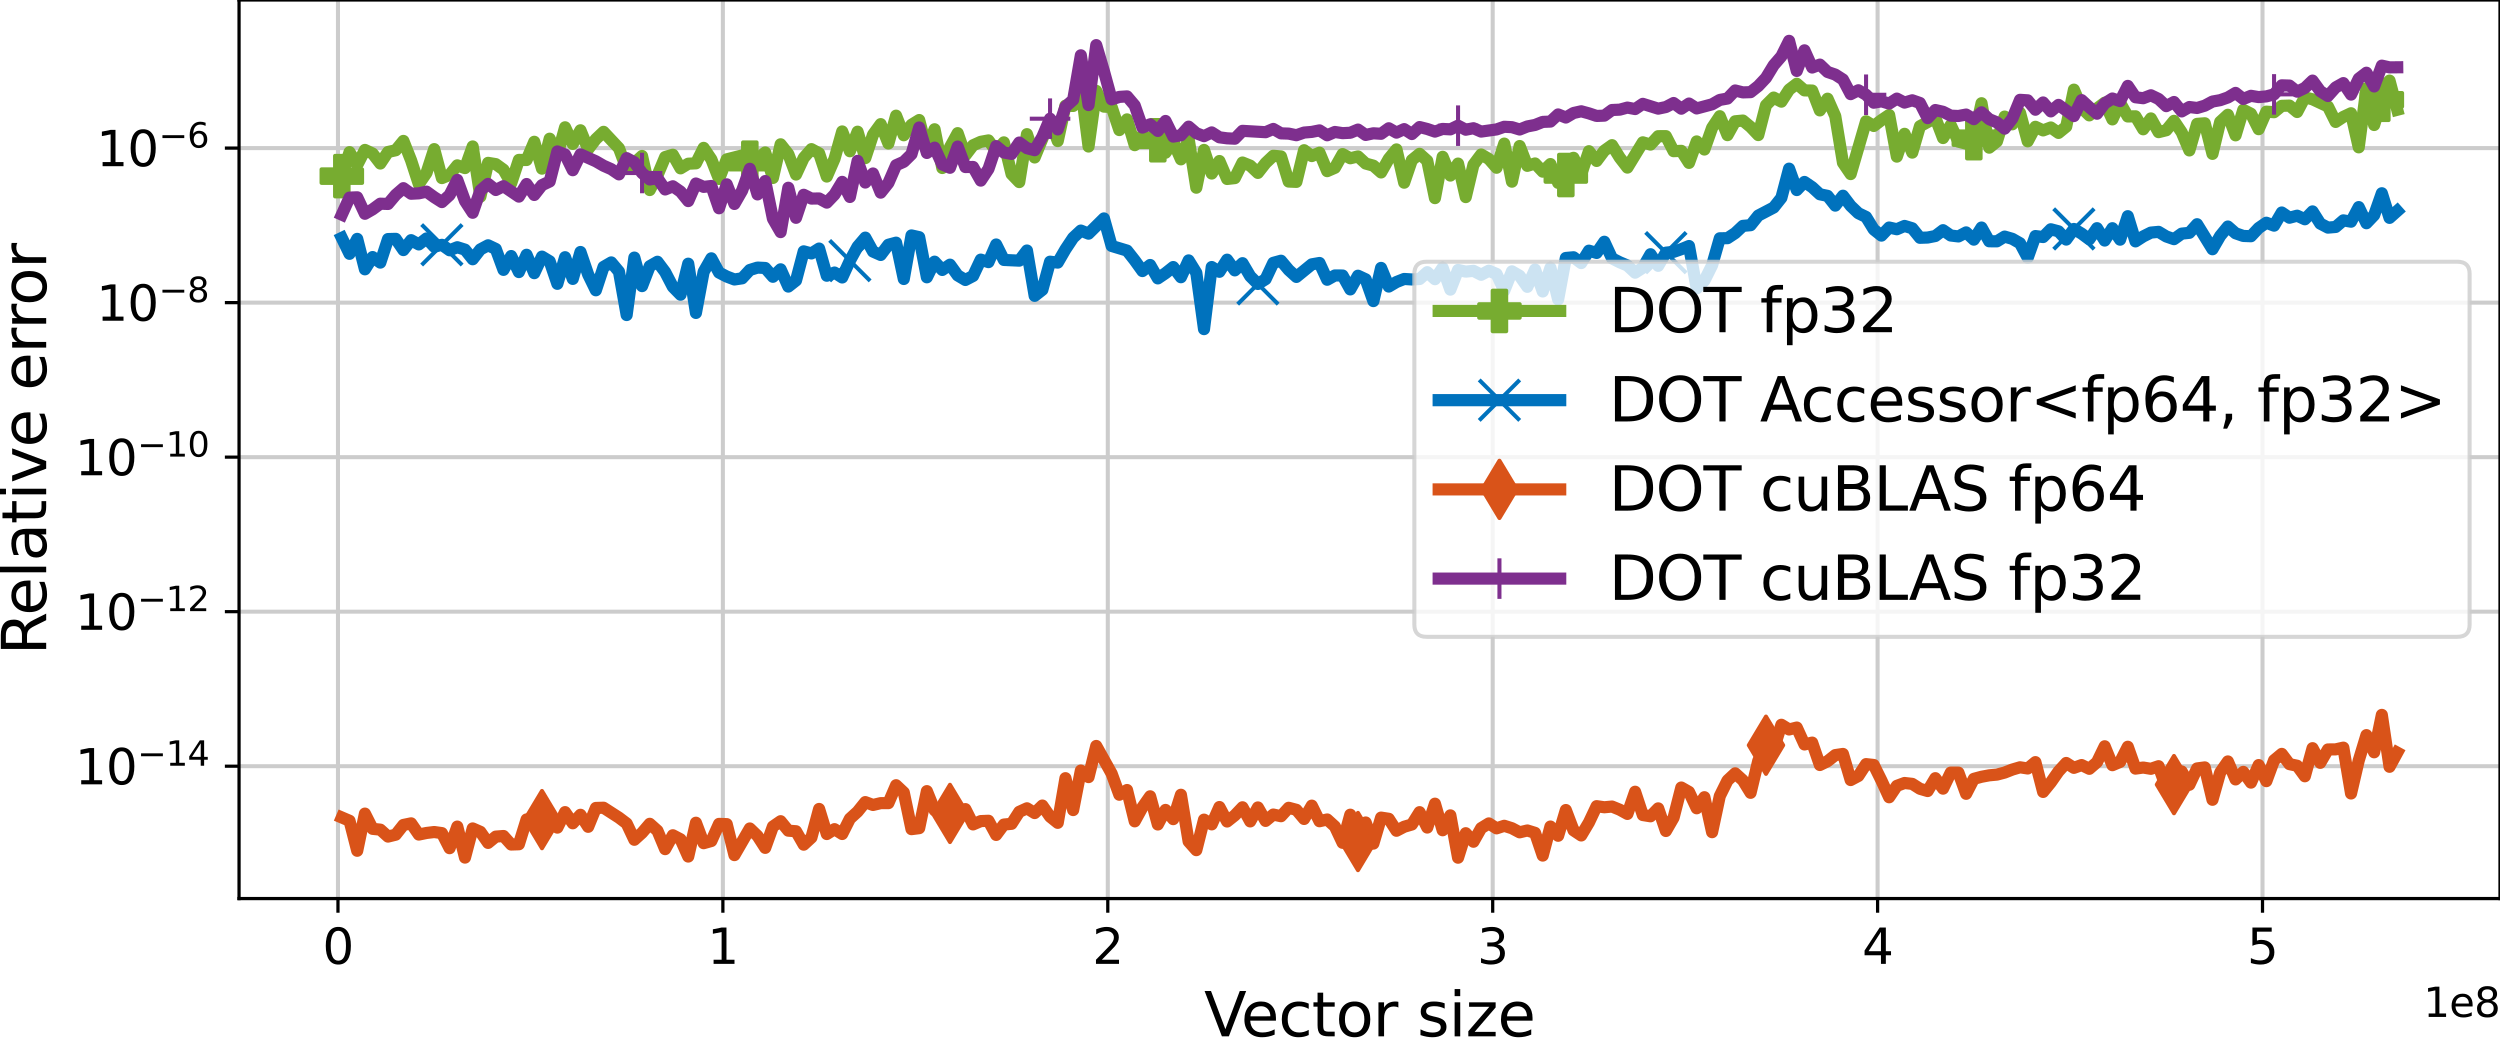 <?xml version="1.0" encoding="utf-8" standalone="no"?>
<!DOCTYPE svg PUBLIC "-//W3C//DTD SVG 1.1//EN"
  "http://www.w3.org/Graphics/SVG/1.1/DTD/svg11.dtd">
<svg height="258.891pt" version="1.1" viewBox="0 0 616.997 258.891" width="616.997pt" xmlns="http://www.w3.org/2000/svg" xmlns:xlink="http://www.w3.org/1999/xlink">
 <defs>
  <style type="text/css">*{stroke-linecap:butt;stroke-linejoin:round;}</style>
 </defs>
 <g id="figure_1">
  <g id="patch_1">
   <path d="M 0 258.891 
L 616.997 258.891 
L 616.997 0 
L 0 0 
z
" style="fill:#ffffff;"/>
  </g>
  <g id="axes_1">
   <g id="patch_2">
    <path d="M 58.997 221.76 
L 616.997 221.76 
L 616.997 -0 
L 58.997 -0 
z
" style="fill:#ffffff;"/>
   </g>
   <g id="matplotlib.axis_1">
    <g id="xtick_1">
     <g id="line2d_1">
      <path clip-path="url(#pfd8d1c1655)" d="M 83.411 221.76 
L 83.411 -0 
" style="fill:none;stroke:#cccccc;stroke-linecap:square;"/>
     </g>
     <g id="line2d_2">
      <defs>
       <path d="M 0 0 
L 0 3.5 
" id="m46eb88ca26" style="stroke:#000000;stroke-width:0.8;"/>
      </defs>
      <g>
       <use style="stroke:#000000;stroke-width:0.8;" x="83.411" xlink:href="#m46eb88ca26" y="221.76"/>
      </g>
     </g>
     <g id="text_1">
      <!-- 0 -->
      <g transform="translate(79.593 237.878)scale(0.12 -0.12)">
       <defs>
        <path d="M 2034 4250 
Q 1547 4250 1301 3770 
Q 1056 3291 1056 2328 
Q 1056 1369 1301 889 
Q 1547 409 2034 409 
Q 2525 409 2770 889 
Q 3016 1369 3016 2328 
Q 3016 3291 2770 3770 
Q 2525 4250 2034 4250 
z
M 2034 4750 
Q 2819 4750 3233 4129 
Q 3647 3509 3647 2328 
Q 3647 1150 3233 529 
Q 2819 -91 2034 -91 
Q 1250 -91 836 529 
Q 422 1150 422 2328 
Q 422 3509 836 4129 
Q 1250 4750 2034 4750 
z
" id="DejaVuSans-30" transform="scale(0.016)"/>
       </defs>
       <use xlink:href="#DejaVuSans-30"/>
      </g>
     </g>
    </g>
    <g id="xtick_2">
     <g id="line2d_3">
      <path clip-path="url(#pfd8d1c1655)" d="M 178.406 221.76 
L 178.406 -0 
" style="fill:none;stroke:#cccccc;stroke-linecap:square;"/>
     </g>
     <g id="line2d_4">
      <g>
       <use style="stroke:#000000;stroke-width:0.8;" x="178.406" xlink:href="#m46eb88ca26" y="221.76"/>
      </g>
     </g>
     <g id="text_2">
      <!-- 1 -->
      <g transform="translate(174.588 237.878)scale(0.12 -0.12)">
       <defs>
        <path d="M 794 531 
L 1825 531 
L 1825 4091 
L 703 3866 
L 703 4441 
L 1819 4666 
L 2450 4666 
L 2450 531 
L 3481 531 
L 3481 0 
L 794 0 
L 794 531 
z
" id="DejaVuSans-31" transform="scale(0.016)"/>
       </defs>
       <use xlink:href="#DejaVuSans-31"/>
      </g>
     </g>
    </g>
    <g id="xtick_3">
     <g id="line2d_5">
      <path clip-path="url(#pfd8d1c1655)" d="M 273.401 221.76 
L 273.401 -0 
" style="fill:none;stroke:#cccccc;stroke-linecap:square;"/>
     </g>
     <g id="line2d_6">
      <g>
       <use style="stroke:#000000;stroke-width:0.8;" x="273.401" xlink:href="#m46eb88ca26" y="221.76"/>
      </g>
     </g>
     <g id="text_3">
      <!-- 2 -->
      <g transform="translate(269.583 237.878)scale(0.12 -0.12)">
       <defs>
        <path d="M 1228 531 
L 3431 531 
L 3431 0 
L 469 0 
L 469 531 
Q 828 903 1448 1529 
Q 2069 2156 2228 2338 
Q 2531 2678 2651 2914 
Q 2772 3150 2772 3378 
Q 2772 3750 2511 3984 
Q 2250 4219 1831 4219 
Q 1534 4219 1204 4116 
Q 875 4013 500 3803 
L 500 4441 
Q 881 4594 1212 4672 
Q 1544 4750 1819 4750 
Q 2544 4750 2975 4387 
Q 3406 4025 3406 3419 
Q 3406 3131 3298 2873 
Q 3191 2616 2906 2266 
Q 2828 2175 2409 1742 
Q 1991 1309 1228 531 
z
" id="DejaVuSans-32" transform="scale(0.016)"/>
       </defs>
       <use xlink:href="#DejaVuSans-32"/>
      </g>
     </g>
    </g>
    <g id="xtick_4">
     <g id="line2d_7">
      <path clip-path="url(#pfd8d1c1655)" d="M 368.396 221.76 
L 368.396 -0 
" style="fill:none;stroke:#cccccc;stroke-linecap:square;"/>
     </g>
     <g id="line2d_8">
      <g>
       <use style="stroke:#000000;stroke-width:0.8;" x="368.396" xlink:href="#m46eb88ca26" y="221.76"/>
      </g>
     </g>
     <g id="text_4">
      <!-- 3 -->
      <g transform="translate(364.578 237.878)scale(0.12 -0.12)">
       <defs>
        <path d="M 2597 2516 
Q 3050 2419 3304 2112 
Q 3559 1806 3559 1356 
Q 3559 666 3084 287 
Q 2609 -91 1734 -91 
Q 1441 -91 1130 -33 
Q 819 25 488 141 
L 488 750 
Q 750 597 1062 519 
Q 1375 441 1716 441 
Q 2309 441 2620 675 
Q 2931 909 2931 1356 
Q 2931 1769 2642 2001 
Q 2353 2234 1838 2234 
L 1294 2234 
L 1294 2753 
L 1863 2753 
Q 2328 2753 2575 2939 
Q 2822 3125 2822 3475 
Q 2822 3834 2567 4026 
Q 2313 4219 1838 4219 
Q 1578 4219 1281 4162 
Q 984 4106 628 3988 
L 628 4550 
Q 988 4650 1302 4700 
Q 1616 4750 1894 4750 
Q 2613 4750 3031 4423 
Q 3450 4097 3450 3541 
Q 3450 3153 3228 2886 
Q 3006 2619 2597 2516 
z
" id="DejaVuSans-33" transform="scale(0.016)"/>
       </defs>
       <use xlink:href="#DejaVuSans-33"/>
      </g>
     </g>
    </g>
    <g id="xtick_5">
     <g id="line2d_9">
      <path clip-path="url(#pfd8d1c1655)" d="M 463.39 221.76 
L 463.39 -0 
" style="fill:none;stroke:#cccccc;stroke-linecap:square;"/>
     </g>
     <g id="line2d_10">
      <g>
       <use style="stroke:#000000;stroke-width:0.8;" x="463.39" xlink:href="#m46eb88ca26" y="221.76"/>
      </g>
     </g>
     <g id="text_5">
      <!-- 4 -->
      <g transform="translate(459.573 237.878)scale(0.12 -0.12)">
       <defs>
        <path d="M 2419 4116 
L 825 1625 
L 2419 1625 
L 2419 4116 
z
M 2253 4666 
L 3047 4666 
L 3047 1625 
L 3713 1625 
L 3713 1100 
L 3047 1100 
L 3047 0 
L 2419 0 
L 2419 1100 
L 313 1100 
L 313 1709 
L 2253 4666 
z
" id="DejaVuSans-34" transform="scale(0.016)"/>
       </defs>
       <use xlink:href="#DejaVuSans-34"/>
      </g>
     </g>
    </g>
    <g id="xtick_6">
     <g id="line2d_11">
      <path clip-path="url(#pfd8d1c1655)" d="M 558.385 221.76 
L 558.385 -0 
" style="fill:none;stroke:#cccccc;stroke-linecap:square;"/>
     </g>
     <g id="line2d_12">
      <g>
       <use style="stroke:#000000;stroke-width:0.8;" x="558.385" xlink:href="#m46eb88ca26" y="221.76"/>
      </g>
     </g>
     <g id="text_6">
      <!-- 5 -->
      <g transform="translate(554.568 237.878)scale(0.12 -0.12)">
       <defs>
        <path d="M 691 4666 
L 3169 4666 
L 3169 4134 
L 1269 4134 
L 1269 2991 
Q 1406 3038 1543 3061 
Q 1681 3084 1819 3084 
Q 2600 3084 3056 2656 
Q 3513 2228 3513 1497 
Q 3513 744 3044 326 
Q 2575 -91 1722 -91 
Q 1428 -91 1123 -41 
Q 819 9 494 109 
L 494 744 
Q 775 591 1075 516 
Q 1375 441 1709 441 
Q 2250 441 2565 725 
Q 2881 1009 2881 1497 
Q 2881 1984 2565 2268 
Q 2250 2553 1709 2553 
Q 1456 2553 1204 2497 
Q 953 2441 691 2322 
L 691 4666 
z
" id="DejaVuSans-35" transform="scale(0.016)"/>
       </defs>
       <use xlink:href="#DejaVuSans-35"/>
      </g>
     </g>
    </g>
    <g id="text_7">
     <!-- Vector size -->
     <g transform="translate(297.171 255.771)scale(0.15 -0.15)">
      <defs>
       <path d="M 1831 0 
L 50 4666 
L 709 4666 
L 2188 738 
L 3669 4666 
L 4325 4666 
L 2547 0 
L 1831 0 
z
" id="DejaVuSans-56" transform="scale(0.016)"/>
       <path d="M 3597 1894 
L 3597 1613 
L 953 1613 
Q 991 1019 1311 708 
Q 1631 397 2203 397 
Q 2534 397 2845 478 
Q 3156 559 3463 722 
L 3463 178 
Q 3153 47 2828 -22 
Q 2503 -91 2169 -91 
Q 1331 -91 842 396 
Q 353 884 353 1716 
Q 353 2575 817 3079 
Q 1281 3584 2069 3584 
Q 2775 3584 3186 3129 
Q 3597 2675 3597 1894 
z
M 3022 2063 
Q 3016 2534 2758 2815 
Q 2500 3097 2075 3097 
Q 1594 3097 1305 2825 
Q 1016 2553 972 2059 
L 3022 2063 
z
" id="DejaVuSans-65" transform="scale(0.016)"/>
       <path d="M 3122 3366 
L 3122 2828 
Q 2878 2963 2633 3030 
Q 2388 3097 2138 3097 
Q 1578 3097 1268 2742 
Q 959 2388 959 1747 
Q 959 1106 1268 751 
Q 1578 397 2138 397 
Q 2388 397 2633 464 
Q 2878 531 3122 666 
L 3122 134 
Q 2881 22 2623 -34 
Q 2366 -91 2075 -91 
Q 1284 -91 818 406 
Q 353 903 353 1747 
Q 353 2603 823 3093 
Q 1294 3584 2113 3584 
Q 2378 3584 2631 3529 
Q 2884 3475 3122 3366 
z
" id="DejaVuSans-63" transform="scale(0.016)"/>
       <path d="M 1172 4494 
L 1172 3500 
L 2356 3500 
L 2356 3053 
L 1172 3053 
L 1172 1153 
Q 1172 725 1289 603 
Q 1406 481 1766 481 
L 2356 481 
L 2356 0 
L 1766 0 
Q 1100 0 847 248 
Q 594 497 594 1153 
L 594 3053 
L 172 3053 
L 172 3500 
L 594 3500 
L 594 4494 
L 1172 4494 
z
" id="DejaVuSans-74" transform="scale(0.016)"/>
       <path d="M 1959 3097 
Q 1497 3097 1228 2736 
Q 959 2375 959 1747 
Q 959 1119 1226 758 
Q 1494 397 1959 397 
Q 2419 397 2687 759 
Q 2956 1122 2956 1747 
Q 2956 2369 2687 2733 
Q 2419 3097 1959 3097 
z
M 1959 3584 
Q 2709 3584 3137 3096 
Q 3566 2609 3566 1747 
Q 3566 888 3137 398 
Q 2709 -91 1959 -91 
Q 1206 -91 779 398 
Q 353 888 353 1747 
Q 353 2609 779 3096 
Q 1206 3584 1959 3584 
z
" id="DejaVuSans-6f" transform="scale(0.016)"/>
       <path d="M 2631 2963 
Q 2534 3019 2420 3045 
Q 2306 3072 2169 3072 
Q 1681 3072 1420 2755 
Q 1159 2438 1159 1844 
L 1159 0 
L 581 0 
L 581 3500 
L 1159 3500 
L 1159 2956 
Q 1341 3275 1631 3429 
Q 1922 3584 2338 3584 
Q 2397 3584 2469 3576 
Q 2541 3569 2628 3553 
L 2631 2963 
z
" id="DejaVuSans-72" transform="scale(0.016)"/>
       <path id="DejaVuSans-20" transform="scale(0.016)"/>
       <path d="M 2834 3397 
L 2834 2853 
Q 2591 2978 2328 3040 
Q 2066 3103 1784 3103 
Q 1356 3103 1142 2972 
Q 928 2841 928 2578 
Q 928 2378 1081 2264 
Q 1234 2150 1697 2047 
L 1894 2003 
Q 2506 1872 2764 1633 
Q 3022 1394 3022 966 
Q 3022 478 2636 193 
Q 2250 -91 1575 -91 
Q 1294 -91 989 -36 
Q 684 19 347 128 
L 347 722 
Q 666 556 975 473 
Q 1284 391 1588 391 
Q 1994 391 2212 530 
Q 2431 669 2431 922 
Q 2431 1156 2273 1281 
Q 2116 1406 1581 1522 
L 1381 1569 
Q 847 1681 609 1914 
Q 372 2147 372 2553 
Q 372 3047 722 3315 
Q 1072 3584 1716 3584 
Q 2034 3584 2315 3537 
Q 2597 3491 2834 3397 
z
" id="DejaVuSans-73" transform="scale(0.016)"/>
       <path d="M 603 3500 
L 1178 3500 
L 1178 0 
L 603 0 
L 603 3500 
z
M 603 4863 
L 1178 4863 
L 1178 4134 
L 603 4134 
L 603 4863 
z
" id="DejaVuSans-69" transform="scale(0.016)"/>
       <path d="M 353 3500 
L 3084 3500 
L 3084 2975 
L 922 459 
L 3084 459 
L 3084 0 
L 275 0 
L 275 525 
L 2438 3041 
L 353 3041 
L 353 3500 
z
" id="DejaVuSans-7a" transform="scale(0.016)"/>
      </defs>
      <use xlink:href="#DejaVuSans-56"/>
      <use x="60.658" xlink:href="#DejaVuSans-65"/>
      <use x="122.182" xlink:href="#DejaVuSans-63"/>
      <use x="177.162" xlink:href="#DejaVuSans-74"/>
      <use x="216.371" xlink:href="#DejaVuSans-6f"/>
      <use x="277.553" xlink:href="#DejaVuSans-72"/>
      <use x="318.666" xlink:href="#DejaVuSans-20"/>
      <use x="350.453" xlink:href="#DejaVuSans-73"/>
      <use x="402.553" xlink:href="#DejaVuSans-69"/>
      <use x="430.336" xlink:href="#DejaVuSans-7a"/>
      <use x="482.826" xlink:href="#DejaVuSans-65"/>
     </g>
    </g>
    <g id="text_8">
     <!-- 1e8 -->
     <g transform="translate(598.119 250.972)scale(0.1 -0.1)">
      <defs>
       <path d="M 2034 2216 
Q 1584 2216 1326 1975 
Q 1069 1734 1069 1313 
Q 1069 891 1326 650 
Q 1584 409 2034 409 
Q 2484 409 2743 651 
Q 3003 894 3003 1313 
Q 3003 1734 2745 1975 
Q 2488 2216 2034 2216 
z
M 1403 2484 
Q 997 2584 770 2862 
Q 544 3141 544 3541 
Q 544 4100 942 4425 
Q 1341 4750 2034 4750 
Q 2731 4750 3128 4425 
Q 3525 4100 3525 3541 
Q 3525 3141 3298 2862 
Q 3072 2584 2669 2484 
Q 3125 2378 3379 2068 
Q 3634 1759 3634 1313 
Q 3634 634 3220 271 
Q 2806 -91 2034 -91 
Q 1263 -91 848 271 
Q 434 634 434 1313 
Q 434 1759 690 2068 
Q 947 2378 1403 2484 
z
M 1172 3481 
Q 1172 3119 1398 2916 
Q 1625 2713 2034 2713 
Q 2441 2713 2670 2916 
Q 2900 3119 2900 3481 
Q 2900 3844 2670 4047 
Q 2441 4250 2034 4250 
Q 1625 4250 1398 4047 
Q 1172 3844 1172 3481 
z
" id="DejaVuSans-38" transform="scale(0.016)"/>
      </defs>
      <use xlink:href="#DejaVuSans-31"/>
      <use x="63.623" xlink:href="#DejaVuSans-65"/>
      <use x="125.146" xlink:href="#DejaVuSans-38"/>
     </g>
    </g>
   </g>
   <g id="matplotlib.axis_2">
    <g id="ytick_1">
     <g id="line2d_13">
      <path clip-path="url(#pfd8d1c1655)" d="M 58.997 189.097 
L 616.997 189.097 
" style="fill:none;stroke:#cccccc;stroke-linecap:square;"/>
     </g>
     <g id="line2d_14">
      <defs>
       <path d="M 0 0 
L -3.5 0 
" id="m4b5f74837d" style="stroke:#000000;stroke-width:0.8;"/>
      </defs>
      <g>
       <use style="stroke:#000000;stroke-width:0.8;" x="58.997" xlink:href="#m4b5f74837d" y="189.097"/>
      </g>
     </g>
     <g id="text_9">
      <!-- $\mathdefault{10^{-14}}$ -->
      <g transform="translate(18.517 193.656)scale(0.12 -0.12)">
       <defs>
        <path d="M 678 2272 
L 4684 2272 
L 4684 1741 
L 678 1741 
L 678 2272 
z
" id="DejaVuSans-2212" transform="scale(0.016)"/>
       </defs>
       <use transform="translate(0 0.684)" xlink:href="#DejaVuSans-31"/>
       <use transform="translate(63.623 0.684)" xlink:href="#DejaVuSans-30"/>
       <use transform="translate(128.203 38.966)scale(0.7)" xlink:href="#DejaVuSans-2212"/>
       <use transform="translate(186.855 38.966)scale(0.7)" xlink:href="#DejaVuSans-31"/>
       <use transform="translate(231.392 38.966)scale(0.7)" xlink:href="#DejaVuSans-34"/>
      </g>
     </g>
    </g>
    <g id="ytick_2">
     <g id="line2d_15">
      <path clip-path="url(#pfd8d1c1655)" d="M 58.997 150.959 
L 616.997 150.959 
" style="fill:none;stroke:#cccccc;stroke-linecap:square;"/>
     </g>
     <g id="line2d_16">
      <g>
       <use style="stroke:#000000;stroke-width:0.8;" x="58.997" xlink:href="#m4b5f74837d" y="150.959"/>
      </g>
     </g>
     <g id="text_10">
      <!-- $\mathdefault{10^{-12}}$ -->
      <g transform="translate(18.517 155.518)scale(0.12 -0.12)">
       <use transform="translate(0 0.766)" xlink:href="#DejaVuSans-31"/>
       <use transform="translate(63.623 0.766)" xlink:href="#DejaVuSans-30"/>
       <use transform="translate(128.203 39.047)scale(0.7)" xlink:href="#DejaVuSans-2212"/>
       <use transform="translate(186.855 39.047)scale(0.7)" xlink:href="#DejaVuSans-31"/>
       <use transform="translate(231.392 39.047)scale(0.7)" xlink:href="#DejaVuSans-32"/>
      </g>
     </g>
    </g>
    <g id="ytick_3">
     <g id="line2d_17">
      <path clip-path="url(#pfd8d1c1655)" d="M 58.997 112.822 
L 616.997 112.822 
" style="fill:none;stroke:#cccccc;stroke-linecap:square;"/>
     </g>
     <g id="line2d_18">
      <g>
       <use style="stroke:#000000;stroke-width:0.8;" x="58.997" xlink:href="#m4b5f74837d" y="112.822"/>
      </g>
     </g>
     <g id="text_11">
      <!-- $\mathdefault{10^{-10}}$ -->
      <g transform="translate(18.517 117.381)scale(0.12 -0.12)">
       <use transform="translate(0 0.766)" xlink:href="#DejaVuSans-31"/>
       <use transform="translate(63.623 0.766)" xlink:href="#DejaVuSans-30"/>
       <use transform="translate(128.203 39.047)scale(0.7)" xlink:href="#DejaVuSans-2212"/>
       <use transform="translate(186.855 39.047)scale(0.7)" xlink:href="#DejaVuSans-31"/>
       <use transform="translate(231.392 39.047)scale(0.7)" xlink:href="#DejaVuSans-30"/>
      </g>
     </g>
    </g>
    <g id="ytick_4">
     <g id="line2d_19">
      <path clip-path="url(#pfd8d1c1655)" d="M 58.997 74.685 
L 616.997 74.685 
" style="fill:none;stroke:#cccccc;stroke-linecap:square;"/>
     </g>
     <g id="line2d_20">
      <g>
       <use style="stroke:#000000;stroke-width:0.8;" x="58.997" xlink:href="#m4b5f74837d" y="74.685"/>
      </g>
     </g>
     <g id="text_12">
      <!-- $\mathdefault{10^{-8}}$ -->
      <g transform="translate(23.797 79.244)scale(0.12 -0.12)">
       <use transform="translate(0 0.766)" xlink:href="#DejaVuSans-31"/>
       <use transform="translate(63.623 0.766)" xlink:href="#DejaVuSans-30"/>
       <use transform="translate(128.203 39.047)scale(0.7)" xlink:href="#DejaVuSans-2212"/>
       <use transform="translate(186.855 39.047)scale(0.7)" xlink:href="#DejaVuSans-38"/>
      </g>
     </g>
    </g>
    <g id="ytick_5">
     <g id="line2d_21">
      <path clip-path="url(#pfd8d1c1655)" d="M 58.997 36.547 
L 616.997 36.547 
" style="fill:none;stroke:#cccccc;stroke-linecap:square;"/>
     </g>
     <g id="line2d_22">
      <g>
       <use style="stroke:#000000;stroke-width:0.8;" x="58.997" xlink:href="#m4b5f74837d" y="36.547"/>
      </g>
     </g>
     <g id="text_13">
      <!-- $\mathdefault{10^{-6}}$ -->
      <g transform="translate(23.797 41.106)scale(0.12 -0.12)">
       <defs>
        <path d="M 2113 2584 
Q 1688 2584 1439 2293 
Q 1191 2003 1191 1497 
Q 1191 994 1439 701 
Q 1688 409 2113 409 
Q 2538 409 2786 701 
Q 3034 994 3034 1497 
Q 3034 2003 2786 2293 
Q 2538 2584 2113 2584 
z
M 3366 4563 
L 3366 3988 
Q 3128 4100 2886 4159 
Q 2644 4219 2406 4219 
Q 1781 4219 1451 3797 
Q 1122 3375 1075 2522 
Q 1259 2794 1537 2939 
Q 1816 3084 2150 3084 
Q 2853 3084 3261 2657 
Q 3669 2231 3669 1497 
Q 3669 778 3244 343 
Q 2819 -91 2113 -91 
Q 1303 -91 875 529 
Q 447 1150 447 2328 
Q 447 3434 972 4092 
Q 1497 4750 2381 4750 
Q 2619 4750 2861 4703 
Q 3103 4656 3366 4563 
z
" id="DejaVuSans-36" transform="scale(0.016)"/>
       </defs>
       <use transform="translate(0 0.766)" xlink:href="#DejaVuSans-31"/>
       <use transform="translate(63.623 0.766)" xlink:href="#DejaVuSans-30"/>
       <use transform="translate(128.203 39.047)scale(0.7)" xlink:href="#DejaVuSans-2212"/>
       <use transform="translate(186.855 39.047)scale(0.7)" xlink:href="#DejaVuSans-36"/>
      </g>
     </g>
    </g>
    <g id="text_14">
     <!-- Relative error -->
     <g transform="translate(11.398 161.663)rotate(-90)scale(0.15 -0.15)">
      <defs>
       <path d="M 2841 2188 
Q 3044 2119 3236 1894 
Q 3428 1669 3622 1275 
L 4263 0 
L 3584 0 
L 2988 1197 
Q 2756 1666 2539 1819 
Q 2322 1972 1947 1972 
L 1259 1972 
L 1259 0 
L 628 0 
L 628 4666 
L 2053 4666 
Q 2853 4666 3247 4331 
Q 3641 3997 3641 3322 
Q 3641 2881 3436 2590 
Q 3231 2300 2841 2188 
z
M 1259 4147 
L 1259 2491 
L 2053 2491 
Q 2509 2491 2742 2702 
Q 2975 2913 2975 3322 
Q 2975 3731 2742 3939 
Q 2509 4147 2053 4147 
L 1259 4147 
z
" id="DejaVuSans-52" transform="scale(0.016)"/>
       <path d="M 603 4863 
L 1178 4863 
L 1178 0 
L 603 0 
L 603 4863 
z
" id="DejaVuSans-6c" transform="scale(0.016)"/>
       <path d="M 2194 1759 
Q 1497 1759 1228 1600 
Q 959 1441 959 1056 
Q 959 750 1161 570 
Q 1363 391 1709 391 
Q 2188 391 2477 730 
Q 2766 1069 2766 1631 
L 2766 1759 
L 2194 1759 
z
M 3341 1997 
L 3341 0 
L 2766 0 
L 2766 531 
Q 2569 213 2275 61 
Q 1981 -91 1556 -91 
Q 1019 -91 701 211 
Q 384 513 384 1019 
Q 384 1609 779 1909 
Q 1175 2209 1959 2209 
L 2766 2209 
L 2766 2266 
Q 2766 2663 2505 2880 
Q 2244 3097 1772 3097 
Q 1472 3097 1187 3025 
Q 903 2953 641 2809 
L 641 3341 
Q 956 3463 1253 3523 
Q 1550 3584 1831 3584 
Q 2591 3584 2966 3190 
Q 3341 2797 3341 1997 
z
" id="DejaVuSans-61" transform="scale(0.016)"/>
       <path d="M 191 3500 
L 800 3500 
L 1894 563 
L 2988 3500 
L 3597 3500 
L 2284 0 
L 1503 0 
L 191 3500 
z
" id="DejaVuSans-76" transform="scale(0.016)"/>
      </defs>
      <use xlink:href="#DejaVuSans-52"/>
      <use x="64.982" xlink:href="#DejaVuSans-65"/>
      <use x="126.506" xlink:href="#DejaVuSans-6c"/>
      <use x="154.289" xlink:href="#DejaVuSans-61"/>
      <use x="215.568" xlink:href="#DejaVuSans-74"/>
      <use x="254.777" xlink:href="#DejaVuSans-69"/>
      <use x="282.561" xlink:href="#DejaVuSans-76"/>
      <use x="341.74" xlink:href="#DejaVuSans-65"/>
      <use x="403.264" xlink:href="#DejaVuSans-20"/>
      <use x="435.051" xlink:href="#DejaVuSans-65"/>
      <use x="496.574" xlink:href="#DejaVuSans-72"/>
      <use x="535.938" xlink:href="#DejaVuSans-72"/>
      <use x="574.801" xlink:href="#DejaVuSans-6f"/>
      <use x="635.982" xlink:href="#DejaVuSans-72"/>
     </g>
    </g>
   </g>
   <g id="patch_3">
    <path d="M 58.997 221.76 
L 58.997 -0 
" style="fill:none;stroke:#000000;stroke-linecap:square;stroke-linejoin:miter;stroke-width:0.8;"/>
   </g>
   <g id="patch_4">
    <path d="M 616.997 221.76 
L 616.997 -0 
" style="fill:none;stroke:#000000;stroke-linecap:square;stroke-linejoin:miter;stroke-width:0.8;"/>
   </g>
   <g id="patch_5">
    <path d="M 58.997 221.76 
L 616.997 221.76 
" style="fill:none;stroke:#000000;stroke-linecap:square;stroke-linejoin:miter;stroke-width:0.8;"/>
   </g>
   <g id="patch_6">
    <path d="M 58.997 -0 
L 616.997 -0 
" style="fill:none;stroke:#000000;stroke-linecap:square;stroke-linejoin:miter;stroke-width:0.8;"/>
   </g>
   <g id="line2d_23">
    <path clip-path="url(#pfd8d1c1655)" d="M 84.361 43.467 
L 86.261 37.551 
L 88.161 40.718 
L 90.061 37.002 
L 91.96 37.892 
L 93.86 40.356 
L 95.76 37.508 
L 97.66 37.088 
L 99.56 34.778 
L 101.46 39.594 
L 103.36 45.431 
L 105.26 42.664 
L 107.16 36.802 
L 109.059 43.952 
L 110.959 43.162 
L 112.859 40.807 
L 114.759 41.482 
L 116.659 36.144 
L 118.559 48.533 
L 120.459 40.193 
L 122.359 40.506 
L 124.259 41.881 
L 126.159 45.235 
L 128.058 39.462 
L 129.958 39.492 
L 131.858 34.991 
L 133.758 41.623 
L 135.658 34.23 
L 137.558 38.321 
L 139.458 31.418 
L 141.358 35.513 
L 143.258 32.155 
L 145.158 36.824 
L 147.057 34.34 
L 148.957 32.538 
L 152.757 36.582 
L 154.657 41.704 
L 156.557 40.226 
L 158.457 38.492 
L 160.357 46.902 
L 162.257 43.288 
L 164.157 38.758 
L 166.056 38.188 
L 167.956 41.55 
L 169.856 40.404 
L 171.756 40.308 
L 173.656 36.496 
L 175.556 39.32 
L 177.456 44.165 
L 179.356 39.328 
L 183.156 38.369 
L 185.055 40.143 
L 186.955 39.135 
L 188.855 37.627 
L 190.755 43.92 
L 192.655 35.613 
L 194.555 38.027 
L 196.455 43.076 
L 198.355 38.968 
L 200.255 36.807 
L 202.154 37.838 
L 204.054 43.57 
L 205.954 39.209 
L 207.854 32.44 
L 209.754 37.329 
L 211.654 32.504 
L 213.554 39.019 
L 215.454 33.246 
L 217.354 30.636 
L 219.254 35.411 
L 221.153 28.549 
L 223.053 33.379 
L 224.953 30.799 
L 226.853 29.624 
L 228.753 36.92 
L 230.653 31.903 
L 232.553 41.465 
L 234.453 36.34 
L 236.353 32.862 
L 238.253 38.334 
L 240.152 35.858 
L 242.052 34.998 
L 243.952 34.651 
L 245.852 37.288 
L 247.752 35.135 
L 249.652 42.96 
L 251.552 44.938 
L 253.452 33.111 
L 255.352 38.863 
L 259.151 29.633 
L 261.051 34.817 
L 262.951 26.078 
L 264.851 26.15 
L 266.751 21.138 
L 268.651 36.159 
L 270.551 22.426 
L 272.451 26.317 
L 274.351 26.404 
L 276.251 32.1 
L 278.15 29.462 
L 280.05 35.824 
L 281.95 34.126 
L 283.85 34.023 
L 285.75 34.616 
L 287.65 37.693 
L 289.55 34.96 
L 291.45 39.326 
L 293.35 34.246 
L 295.249 46.324 
L 297.149 37.006 
L 299.049 42.827 
L 300.949 39.741 
L 302.849 44.17 
L 304.749 43.954 
L 306.649 40.111 
L 308.549 40.88 
L 310.449 42.673 
L 312.349 40.247 
L 314.248 38.442 
L 316.148 38.607 
L 318.048 44.808 
L 319.948 44.888 
L 321.848 37.074 
L 323.748 38.519 
L 325.648 37.685 
L 327.548 42.238 
L 329.448 41.414 
L 331.348 38.031 
L 333.247 39.058 
L 335.147 38.61 
L 337.047 40.363 
L 338.947 40.883 
L 340.847 42.56 
L 342.747 39.191 
L 344.647 36.875 
L 346.547 45.088 
L 348.447 39.514 
L 350.347 37.967 
L 352.246 39.67 
L 354.146 48.895 
L 356.046 38.7 
L 357.946 43.33 
L 359.846 40.373 
L 361.746 48.642 
L 363.646 40.661 
L 365.546 38.125 
L 367.446 39.23 
L 369.346 41.4 
L 371.245 35.442 
L 373.145 44.836 
L 375.045 36.038 
L 376.945 40.93 
L 378.845 40.341 
L 380.745 42.363 
L 382.645 40.489 
L 384.545 45.132 
L 386.445 43.201 
L 388.344 38.951 
L 390.244 42.969 
L 392.144 37.32 
L 394.044 39.72 
L 395.944 37.183 
L 397.844 35.826 
L 399.744 38.895 
L 401.644 41.359 
L 405.444 35.126 
L 407.343 35.68 
L 409.243 33.61 
L 411.143 33.602 
L 413.043 37.31 
L 414.943 37.226 
L 416.843 40.203 
L 418.743 34.904 
L 420.643 36.901 
L 422.543 31.538 
L 424.443 28.678 
L 426.342 33.351 
L 428.242 29.932 
L 430.142 29.754 
L 432.042 31.33 
L 433.942 33.333 
L 435.842 25.975 
L 437.742 24.079 
L 439.642 25.089 
L 441.542 22.134 
L 443.442 20.673 
L 445.341 22.309 
L 447.241 22.345 
L 449.141 27.25 
L 451.041 24.359 
L 452.941 28.666 
L 454.841 40.173 
L 456.741 42.965 
L 460.541 29.935 
L 462.44 31.092 
L 464.34 29.652 
L 466.24 28.374 
L 468.14 38.652 
L 470.04 33.028 
L 471.94 37.664 
L 473.84 31.149 
L 477.64 29.078 
L 479.54 34.066 
L 481.439 30.87 
L 483.339 34.963 
L 485.239 35.448 
L 487.139 34.099 
L 489.039 25.476 
L 490.939 36.443 
L 492.839 34.912 
L 494.739 28.771 
L 496.639 30.679 
L 498.539 27.83 
L 500.438 34.879 
L 502.338 31.294 
L 504.238 32.184 
L 506.138 31.463 
L 508.038 32.803 
L 509.938 31.258 
L 511.838 22.127 
L 513.738 26.62 
L 515.638 28.473 
L 517.538 26.767 
L 519.437 25.346 
L 521.337 29.467 
L 523.237 25.359 
L 525.137 28.745 
L 527.037 28.704 
L 528.937 31.909 
L 530.837 29.225 
L 532.737 32.614 
L 534.637 32.145 
L 536.537 29.826 
L 538.436 32.65 
L 540.336 37.128 
L 542.236 30.574 
L 544.136 30.423 
L 546.036 37.976 
L 547.936 30.073 
L 549.836 28.326 
L 551.736 33.4 
L 553.636 27.104 
L 555.535 28.071 
L 557.435 31.88 
L 559.335 27.558 
L 561.235 27.692 
L 563.135 26.123 
L 565.035 26.06 
L 566.935 27.641 
L 568.835 24.027 
L 570.735 24.505 
L 574.534 26.28 
L 576.434 30.093 
L 578.334 28.844 
L 580.234 27.952 
L 582.134 36.363 
L 584.034 21.747 
L 585.934 30.849 
L 587.834 24.63 
L 589.734 19.893 
L 591.634 27.091 
L 591.634 27.091 
" style="fill:none;stroke:#77ac30;stroke-linecap:square;stroke-width:3;"/>
    <defs>
     <path d="M -1.667 5 
L 1.667 5 
L 1.667 1.667 
L 5 1.667 
L 5 -1.667 
L 1.667 -1.667 
L 1.667 -5 
L -1.667 -5 
L -1.667 -1.667 
L -5 -1.667 
L -5 1.667 
L -1.667 1.667 
z
" id="m671b0e0080" style="stroke:#77ac30;stroke-linejoin:miter;"/>
    </defs>
    <g clip-path="url(#pfd8d1c1655)">
     <use style="fill:#77ac30;stroke:#77ac30;stroke-linejoin:miter;" x="84.361" xlink:href="#m671b0e0080" y="43.467"/>
     <use style="fill:#77ac30;stroke:#77ac30;stroke-linejoin:miter;" x="185.055" xlink:href="#m671b0e0080" y="40.143"/>
     <use style="fill:#77ac30;stroke:#77ac30;stroke-linejoin:miter;" x="285.75" xlink:href="#m671b0e0080" y="34.616"/>
     <use style="fill:#77ac30;stroke:#77ac30;stroke-linejoin:miter;" x="386.445" xlink:href="#m671b0e0080" y="43.201"/>
     <use style="fill:#77ac30;stroke:#77ac30;stroke-linejoin:miter;" x="487.139" xlink:href="#m671b0e0080" y="34.099"/>
     <use style="fill:#77ac30;stroke:#77ac30;stroke-linejoin:miter;" x="587.834" xlink:href="#m671b0e0080" y="24.63"/>
    </g>
   </g>
   <g id="line2d_24">
    <path clip-path="url(#pfd8d1c1655)" d="M 84.361 58.722 
L 86.261 62.643 
L 88.161 58.957 
L 90.061 66.466 
L 91.96 63.441 
L 93.86 64.812 
L 95.76 59 
L 97.66 58.945 
L 99.56 61.72 
L 101.46 59.273 
L 103.36 60.326 
L 105.26 58.849 
L 107.16 60.889 
L 109.059 60.421 
L 110.959 61.77 
L 112.859 61.016 
L 114.759 61.61 
L 116.659 63.983 
L 118.559 61.551 
L 120.459 60.539 
L 122.359 61.44 
L 124.259 66.603 
L 126.159 63.19 
L 128.058 67.146 
L 129.958 62.878 
L 131.858 67.416 
L 133.758 63.336 
L 135.658 64.485 
L 137.558 70.047 
L 139.458 63.48 
L 141.358 68.833 
L 143.258 62.189 
L 145.158 67.751 
L 147.057 71.641 
L 148.957 65.87 
L 150.857 64.763 
L 152.757 67.039 
L 154.657 77.749 
L 156.557 63.572 
L 158.457 70.611 
L 160.357 65.692 
L 162.257 64.601 
L 164.157 67.14 
L 166.056 70.79 
L 167.956 72.732 
L 169.856 65.08 
L 171.756 77.232 
L 173.656 67.081 
L 175.556 63.755 
L 177.456 67.27 
L 179.356 68.251 
L 181.256 68.974 
L 183.156 68.688 
L 185.055 66.631 
L 186.955 66.039 
L 188.855 66.139 
L 190.755 68.308 
L 192.655 66.467 
L 194.555 70.725 
L 196.455 69.229 
L 198.355 62.032 
L 200.255 62.55 
L 202.154 61.343 
L 204.054 68.05 
L 205.954 67.261 
L 207.854 68.479 
L 209.754 64.327 
L 211.654 60.864 
L 213.554 58.646 
L 215.454 62.082 
L 217.354 62.924 
L 219.254 60.402 
L 221.153 59.889 
L 223.053 68.854 
L 224.953 58.104 
L 226.853 58.533 
L 228.753 68.437 
L 230.653 64.579 
L 232.553 66.625 
L 234.453 65.319 
L 236.353 67.968 
L 238.253 69.097 
L 240.152 68.106 
L 242.052 64.073 
L 243.952 64.691 
L 245.852 60.34 
L 247.752 64.152 
L 251.552 64.328 
L 253.452 61.827 
L 255.352 73.018 
L 257.252 71.526 
L 259.151 64.586 
L 261.051 64.809 
L 262.951 61.532 
L 264.851 58.677 
L 266.751 56.904 
L 268.651 57.666 
L 272.451 53.907 
L 274.351 60.7 
L 278.15 61.846 
L 280.05 64.264 
L 281.95 66.898 
L 283.85 65.399 
L 285.75 68.706 
L 287.65 67.419 
L 289.55 65.908 
L 291.45 68.419 
L 293.35 64.267 
L 295.249 67.339 
L 297.149 81.226 
L 299.049 65.903 
L 300.949 67.078 
L 302.849 64.089 
L 304.749 66.728 
L 306.649 64.953 
L 308.549 68.174 
L 310.449 70.081 
L 312.349 68.899 
L 314.248 64.867 
L 316.148 64.347 
L 318.048 66.617 
L 319.948 68.343 
L 323.748 65.239 
L 325.648 64.904 
L 327.548 69.041 
L 329.448 67.982 
L 331.348 67.998 
L 333.247 71.426 
L 335.147 68.046 
L 337.047 68.932 
L 338.947 74.31 
L 340.847 66.122 
L 342.747 70.721 
L 344.647 69.601 
L 346.547 68.848 
L 348.447 68.97 
L 350.347 68.86 
L 352.246 67.179 
L 354.146 68.901 
L 356.046 66.093 
L 357.946 71.476 
L 359.846 66.623 
L 361.746 67.036 
L 363.646 66.843 
L 365.546 67.812 
L 367.446 66.809 
L 369.346 67.612 
L 371.245 71.751 
L 373.145 66.971 
L 375.045 68.072 
L 376.945 70.787 
L 378.845 66.523 
L 380.745 71.934 
L 382.645 66.099 
L 384.545 73.913 
L 386.445 63.666 
L 388.344 63.495 
L 390.244 64.925 
L 392.144 61.866 
L 394.044 62.428 
L 395.944 59.666 
L 397.844 63.761 
L 399.744 64.724 
L 401.644 65.525 
L 403.544 67.296 
L 405.444 66.073 
L 407.343 62.744 
L 409.243 65.604 
L 411.143 62.354 
L 413.043 62.16 
L 414.943 61.498 
L 416.843 60.715 
L 418.743 71.184 
L 420.643 69.265 
L 422.543 65.462 
L 424.443 58.81 
L 426.342 58.782 
L 428.242 57.53 
L 430.142 55.745 
L 432.042 55.58 
L 433.942 53.204 
L 437.742 51.213 
L 439.642 48.819 
L 441.542 41.624 
L 443.442 46.905 
L 445.341 44.905 
L 447.241 46.2 
L 449.141 47.947 
L 451.041 48.338 
L 452.941 50.746 
L 454.841 48.304 
L 456.741 50.805 
L 458.641 52.623 
L 460.541 53.537 
L 462.44 56.637 
L 464.34 58.147 
L 466.24 56.152 
L 468.14 56.576 
L 470.04 55.761 
L 471.94 56.337 
L 473.84 58.688 
L 475.74 58.624 
L 477.64 58.248 
L 479.54 56.808 
L 481.439 58.125 
L 483.339 58.353 
L 485.239 57.354 
L 487.139 59.143 
L 489.039 56.156 
L 490.939 59.548 
L 492.839 59.557 
L 494.739 58.39 
L 496.639 58.944 
L 498.539 60.03 
L 500.438 63.602 
L 502.338 58.26 
L 504.238 58.501 
L 506.138 56.583 
L 508.038 57.089 
L 509.938 59.127 
L 511.838 56.51 
L 513.738 57.657 
L 515.638 59.066 
L 517.538 56.314 
L 519.437 59.367 
L 521.337 56.323 
L 523.237 59.149 
L 525.137 53.354 
L 527.037 59.576 
L 528.937 58.353 
L 530.837 57.401 
L 532.737 57.221 
L 534.637 58.361 
L 536.537 59.022 
L 538.436 57.658 
L 540.336 57.462 
L 542.236 55.339 
L 546.036 61.511 
L 547.936 58.234 
L 549.836 55.908 
L 551.736 57.573 
L 553.636 58.23 
L 555.535 58.301 
L 557.435 56.276 
L 559.335 54.968 
L 561.235 55.688 
L 563.135 52.445 
L 565.035 53.734 
L 566.935 53.231 
L 568.835 54.114 
L 570.735 52.176 
L 572.635 55.181 
L 574.534 56.176 
L 576.434 56.015 
L 578.334 54.384 
L 580.234 54.714 
L 582.134 51.11 
L 584.034 55.089 
L 585.934 53.096 
L 587.834 47.694 
L 589.734 53.77 
L 591.634 52.073 
L 591.634 52.073 
" style="fill:none;stroke:#0072bd;stroke-linecap:square;stroke-width:3;"/>
    <defs>
     <path d="M -5 5 
L 5 -5 
M -5 -5 
L 5 5 
" id="m49675effc0" style="stroke:#0072bd;"/>
    </defs>
    <g clip-path="url(#pfd8d1c1655)">
     <use style="fill:#0072bd;stroke:#0072bd;" x="109.059" xlink:href="#m49675effc0" y="60.421"/>
     <use style="fill:#0072bd;stroke:#0072bd;" x="209.754" xlink:href="#m49675effc0" y="64.327"/>
     <use style="fill:#0072bd;stroke:#0072bd;" x="310.449" xlink:href="#m49675effc0" y="70.081"/>
     <use style="fill:#0072bd;stroke:#0072bd;" x="411.143" xlink:href="#m49675effc0" y="62.354"/>
     <use style="fill:#0072bd;stroke:#0072bd;" x="511.838" xlink:href="#m49675effc0" y="56.51"/>
    </g>
   </g>
   <g id="line2d_25">
    <path clip-path="url(#pfd8d1c1655)" d="M 84.361 201.751 
L 86.261 202.565 
L 88.161 209.968 
L 90.061 200.8 
L 91.96 204.558 
L 93.86 204.753 
L 95.76 206.466 
L 97.66 205.998 
L 99.56 203.595 
L 101.46 203.202 
L 103.36 205.968 
L 105.26 205.576 
L 107.16 205.343 
L 109.059 205.609 
L 110.959 209.329 
L 112.859 204.002 
L 114.759 211.651 
L 116.659 204.457 
L 118.559 205.296 
L 120.459 208.027 
L 122.359 206.474 
L 124.259 206.324 
L 126.159 208.426 
L 128.058 208.362 
L 129.958 202.237 
L 131.858 203.404 
L 135.658 201.134 
L 137.558 204.254 
L 139.458 200.431 
L 141.358 203.184 
L 143.258 201.092 
L 145.158 204.056 
L 147.057 199.404 
L 148.957 199.345 
L 152.757 201.793 
L 154.657 203.229 
L 156.557 207.254 
L 158.457 205.533 
L 160.357 203.314 
L 162.257 205.014 
L 164.157 209.562 
L 166.056 206.143 
L 167.956 207.136 
L 169.856 211.395 
L 171.756 203.05 
L 173.656 208.097 
L 175.556 207.56 
L 177.456 203.337 
L 179.356 203.394 
L 181.256 211.038 
L 185.055 204.467 
L 186.955 206.3 
L 188.855 209.25 
L 190.755 203.983 
L 192.655 202.674 
L 194.555 205.007 
L 196.455 205.149 
L 198.355 208.463 
L 200.255 206.71 
L 202.154 199.649 
L 204.054 205.838 
L 205.954 204.636 
L 207.854 205.829 
L 209.754 202.052 
L 211.654 200.319 
L 213.554 197.959 
L 215.454 198.663 
L 217.354 198.215 
L 219.254 198.214 
L 221.153 193.793 
L 223.053 195.582 
L 224.953 204.633 
L 226.853 204.387 
L 228.753 195.253 
L 230.653 199.954 
L 232.553 200.062 
L 234.453 200.752 
L 236.353 202.441 
L 238.253 199.689 
L 240.152 203.464 
L 242.052 202.646 
L 243.952 202.564 
L 245.852 206.056 
L 247.752 203.498 
L 249.652 203.316 
L 251.552 200.357 
L 253.452 199.488 
L 255.352 200.659 
L 257.252 198.809 
L 259.151 201.549 
L 261.051 203.074 
L 262.951 192.055 
L 264.851 199.923 
L 266.751 190.173 
L 268.651 191.786 
L 270.551 184.103 
L 274.351 190.92 
L 276.251 196.14 
L 278.15 194.977 
L 280.05 202.703 
L 281.95 199.239 
L 283.85 196.526 
L 285.75 203.479 
L 287.65 199.891 
L 289.55 202.16 
L 291.45 196.147 
L 293.35 207.672 
L 295.249 209.815 
L 297.149 202.287 
L 299.049 203.453 
L 300.949 199.173 
L 302.849 202.745 
L 304.749 201.235 
L 306.649 199.24 
L 308.549 202.722 
L 310.449 199.276 
L 312.349 202.598 
L 314.248 201.03 
L 316.148 201.441 
L 318.048 199.36 
L 319.948 199.863 
L 321.848 202.119 
L 323.748 198.831 
L 325.648 202.68 
L 327.548 202.244 
L 329.448 203.97 
L 331.348 208.002 
L 333.247 201.067 
L 335.147 207.688 
L 337.047 202.988 
L 338.947 208.198 
L 340.847 201.786 
L 342.747 202.078 
L 344.647 205.029 
L 346.547 204.04 
L 348.447 203.481 
L 350.347 200.441 
L 352.246 204.237 
L 354.146 198.35 
L 356.046 204.905 
L 357.946 201.234 
L 359.846 211.68 
L 361.746 205.637 
L 363.646 207.738 
L 365.546 204.384 
L 367.446 203.219 
L 369.346 204.433 
L 371.245 203.805 
L 373.145 204.409 
L 375.045 205.416 
L 376.945 204.961 
L 378.845 205.548 
L 380.745 211.154 
L 382.645 203.99 
L 384.545 206.267 
L 386.445 199.917 
L 388.344 204.925 
L 390.244 206.189 
L 392.144 202.99 
L 394.044 198.961 
L 395.944 199.233 
L 397.844 199.056 
L 399.744 199.832 
L 401.644 200.874 
L 403.544 195.401 
L 405.444 201.152 
L 407.343 201.461 
L 409.243 199.506 
L 411.143 205.086 
L 413.043 201.791 
L 414.943 194.362 
L 416.843 195.444 
L 418.743 199.482 
L 420.643 196.753 
L 422.543 205.38 
L 424.443 196.462 
L 426.342 192.625 
L 428.242 190.852 
L 430.142 192.58 
L 432.042 195.667 
L 433.942 187.739 
L 435.842 183.92 
L 437.742 184.891 
L 439.642 178.872 
L 441.542 180.034 
L 443.442 179.559 
L 445.341 183.731 
L 447.241 183.275 
L 449.141 188.802 
L 451.041 187.868 
L 452.941 186.357 
L 454.841 186.074 
L 456.741 192.516 
L 458.641 191.506 
L 460.541 188.584 
L 462.44 188.794 
L 464.34 192.633 
L 466.24 196.764 
L 468.14 193.946 
L 470.04 193.244 
L 471.94 193.457 
L 473.84 194.668 
L 475.74 195.227 
L 477.64 192.054 
L 479.54 194.635 
L 481.439 190.678 
L 483.339 190.684 
L 485.239 195.91 
L 487.139 192.215 
L 489.039 191.704 
L 490.939 191.349 
L 492.839 191.171 
L 494.739 190.671 
L 496.639 189.927 
L 498.539 189.367 
L 500.438 189.66 
L 502.338 188.093 
L 504.238 195.445 
L 506.138 193.108 
L 508.038 190.387 
L 509.938 188.301 
L 511.838 189.504 
L 513.738 188.815 
L 515.638 189.742 
L 517.538 188.098 
L 519.437 184.182 
L 521.337 188.844 
L 523.237 188.036 
L 525.137 184.3 
L 527.037 189.691 
L 528.937 189.429 
L 530.837 189.743 
L 532.737 189.097 
L 534.637 194.39 
L 536.537 193.641 
L 538.436 190.398 
L 540.336 193.675 
L 542.236 189.647 
L 544.136 189.396 
L 546.036 197.383 
L 547.936 190.655 
L 549.836 187.922 
L 551.736 192.36 
L 553.636 190.502 
L 555.535 193.15 
L 557.435 188.819 
L 559.335 192.786 
L 561.235 187.638 
L 563.135 186.06 
L 565.035 188.583 
L 566.935 188.983 
L 568.835 191.581 
L 570.735 184.652 
L 572.635 188.266 
L 574.534 184.966 
L 576.434 184.944 
L 578.334 184.518 
L 580.234 195.831 
L 582.134 187.68 
L 584.034 181.43 
L 585.934 185.663 
L 587.834 176.434 
L 589.734 189.243 
L 591.634 185.748 
L 591.634 185.748 
" style="fill:none;stroke:#d95319;stroke-linecap:square;stroke-width:3;"/>
    <defs>
     <path d="M -0 7.071 
L 4.243 0 
L -0 -7.071 
L -4.243 -0 
z
" id="m5eae601dba" style="stroke:#d95319;stroke-linejoin:miter;"/>
    </defs>
    <g clip-path="url(#pfd8d1c1655)">
     <use style="fill:#d95319;stroke:#d95319;stroke-linejoin:miter;" x="133.758" xlink:href="#m5eae601dba" y="202.278"/>
     <use style="fill:#d95319;stroke:#d95319;stroke-linejoin:miter;" x="234.453" xlink:href="#m5eae601dba" y="200.752"/>
     <use style="fill:#d95319;stroke:#d95319;stroke-linejoin:miter;" x="335.147" xlink:href="#m5eae601dba" y="207.688"/>
     <use style="fill:#d95319;stroke:#d95319;stroke-linejoin:miter;" x="435.842" xlink:href="#m5eae601dba" y="183.92"/>
     <use style="fill:#d95319;stroke:#d95319;stroke-linejoin:miter;" x="536.537" xlink:href="#m5eae601dba" y="193.641"/>
    </g>
   </g>
   <g id="line2d_26">
    <path clip-path="url(#pfd8d1c1655)" d="M 84.361 52.97 
L 86.261 48.771 
L 88.161 48.696 
L 90.061 52.759 
L 91.96 51.667 
L 93.86 50.268 
L 95.76 50.337 
L 97.66 48.09 
L 99.56 46.441 
L 101.46 47.815 
L 103.36 47.714 
L 105.26 47.296 
L 107.16 48.665 
L 109.059 49.875 
L 110.959 48.141 
L 112.859 44.4 
L 114.759 49.601 
L 116.659 52.511 
L 118.559 47.008 
L 120.459 45.389 
L 122.359 46.889 
L 124.259 45.945 
L 128.058 48.524 
L 129.958 45.416 
L 131.858 48.116 
L 133.758 45.693 
L 135.658 44.792 
L 137.558 37.375 
L 139.458 38.141 
L 141.358 42.008 
L 143.258 38.102 
L 147.057 39.806 
L 148.957 40.903 
L 150.857 41.746 
L 152.757 43.036 
L 154.657 39.029 
L 156.557 40.055 
L 158.457 42.699 
L 160.357 44.296 
L 162.257 43.98 
L 164.157 46.759 
L 166.056 45.973 
L 167.956 47.293 
L 169.856 49.627 
L 171.756 45.289 
L 173.656 46.122 
L 175.556 45.903 
L 177.456 51.402 
L 179.356 45.494 
L 181.256 50.335 
L 183.156 47.025 
L 185.055 41.661 
L 186.955 47.979 
L 188.855 44.689 
L 190.755 53.992 
L 192.655 57.284 
L 194.555 46.336 
L 196.455 53.756 
L 198.355 48.073 
L 200.255 49.009 
L 202.154 48.982 
L 204.054 50.007 
L 205.954 48.024 
L 207.854 44.888 
L 209.754 48.612 
L 211.654 39.702 
L 213.554 45.049 
L 215.454 42.817 
L 217.354 47.546 
L 219.254 45.164 
L 221.153 40.778 
L 223.053 39.93 
L 224.953 38.056 
L 226.853 31.463 
L 228.753 37.749 
L 230.653 36.437 
L 232.553 40.589 
L 234.453 41.406 
L 236.353 36.173 
L 238.253 41.223 
L 240.152 41.208 
L 242.052 44.574 
L 243.952 41.702 
L 245.852 36.064 
L 247.752 37.64 
L 249.652 37.989 
L 251.552 35.182 
L 253.452 36.58 
L 255.352 37.063 
L 257.252 33.765 
L 259.151 29.29 
L 261.051 31.941 
L 262.951 26.347 
L 264.851 24.645 
L 266.751 13.65 
L 268.651 25.93 
L 270.551 11.138 
L 272.451 17.597 
L 274.351 24.528 
L 276.251 23.913 
L 278.15 23.788 
L 280.05 26.03 
L 281.95 31.483 
L 283.85 30.679 
L 285.75 32.315 
L 287.65 29.855 
L 289.55 33.713 
L 291.45 33.388 
L 293.35 31.256 
L 295.249 32.879 
L 297.149 33.604 
L 299.049 32.68 
L 300.949 33.889 
L 302.849 34.138 
L 304.749 34.231 
L 306.649 32.291 
L 312.349 32.628 
L 314.248 31.822 
L 316.148 32.912 
L 318.048 32.977 
L 319.948 33.372 
L 321.848 32.714 
L 323.748 32.554 
L 325.648 32.177 
L 327.548 33.386 
L 329.448 32.571 
L 331.348 32.862 
L 333.247 32.768 
L 335.147 31.98 
L 337.047 33.305 
L 338.947 32.895 
L 340.847 33.019 
L 342.747 31.657 
L 344.647 32.735 
L 346.547 31.864 
L 348.447 33.081 
L 350.347 31.355 
L 352.246 31.833 
L 354.146 32.482 
L 356.046 31.821 
L 357.946 31.929 
L 359.846 31.017 
L 361.746 32.015 
L 363.646 31.646 
L 365.546 32.475 
L 369.346 31.944 
L 371.245 31.287 
L 373.145 31.385 
L 375.045 31.963 
L 376.945 31.205 
L 378.845 30.839 
L 380.745 30.086 
L 382.645 30.008 
L 384.545 28.243 
L 386.445 29.008 
L 388.344 27.888 
L 390.244 27.465 
L 392.144 27.982 
L 394.044 28.617 
L 395.944 28.54 
L 397.844 27.149 
L 399.744 27.065 
L 401.644 26.552 
L 403.544 26.913 
L 405.444 25.629 
L 409.243 26.816 
L 411.143 26.416 
L 413.043 25.423 
L 414.943 26.827 
L 416.843 25.555 
L 418.743 26.763 
L 422.543 25.746 
L 424.443 24.658 
L 426.342 24.32 
L 428.242 22.328 
L 430.142 22.804 
L 432.042 22.742 
L 433.942 21.236 
L 435.842 19.218 
L 437.742 16.098 
L 439.642 13.901 
L 441.542 10.08 
L 443.442 17.505 
L 445.341 12.423 
L 447.241 16.665 
L 449.141 15.944 
L 451.041 17.758 
L 452.941 18.408 
L 454.841 19.629 
L 456.741 23.234 
L 458.641 22.276 
L 460.541 23.38 
L 462.44 25.351 
L 464.34 25.002 
L 466.24 25.565 
L 468.14 24.336 
L 470.04 25.321 
L 471.94 24.751 
L 473.84 25.415 
L 475.74 29.157 
L 477.64 27.156 
L 479.54 27.589 
L 481.439 28.546 
L 483.339 28.625 
L 485.239 28.272 
L 487.139 29.41 
L 489.039 27.721 
L 490.939 29.42 
L 492.839 30.201 
L 494.739 31.745 
L 496.639 29.277 
L 498.539 24.636 
L 500.438 24.762 
L 502.338 27.079 
L 504.238 25.288 
L 506.138 27.49 
L 508.038 25.887 
L 511.838 28.642 
L 513.738 24.714 
L 515.638 26.469 
L 517.538 28.068 
L 519.437 25.525 
L 521.337 24.311 
L 523.237 24.949 
L 525.137 21.199 
L 527.037 24.006 
L 528.937 24.241 
L 530.837 23.513 
L 532.737 24.428 
L 534.637 26.193 
L 536.537 25.173 
L 538.436 27.5 
L 540.336 26.411 
L 542.236 26.649 
L 544.136 26.081 
L 546.036 25.061 
L 547.936 24.722 
L 549.836 24.058 
L 551.736 22.927 
L 553.636 24.422 
L 555.535 23.644 
L 557.435 23.965 
L 559.335 23.786 
L 561.235 23.292 
L 563.135 21.058 
L 565.035 21.118 
L 566.935 22.625 
L 568.835 21.71 
L 570.735 19.891 
L 572.635 22.51 
L 574.534 23.7 
L 576.434 21.576 
L 578.334 20.509 
L 580.234 23.347 
L 582.134 19.41 
L 584.034 17.949 
L 585.934 21.335 
L 587.834 16.202 
L 589.734 16.627 
L 591.634 16.607 
L 591.634 16.607 
" style="fill:none;stroke:#7e2f8e;stroke-linecap:square;stroke-width:3;"/>
    <defs>
     <path d="M -5 0 
L 5 0 
M 0 5 
L 0 -5 
" id="m4987fb3bfd" style="stroke:#7e2f8e;"/>
    </defs>
    <g clip-path="url(#pfd8d1c1655)">
     <use style="fill:#7e2f8e;stroke:#7e2f8e;" x="158.457" xlink:href="#m4987fb3bfd" y="42.699"/>
     <use style="fill:#7e2f8e;stroke:#7e2f8e;" x="259.151" xlink:href="#m4987fb3bfd" y="29.29"/>
     <use style="fill:#7e2f8e;stroke:#7e2f8e;" x="359.846" xlink:href="#m4987fb3bfd" y="31.017"/>
     <use style="fill:#7e2f8e;stroke:#7e2f8e;" x="460.541" xlink:href="#m4987fb3bfd" y="23.38"/>
     <use style="fill:#7e2f8e;stroke:#7e2f8e;" x="561.235" xlink:href="#m4987fb3bfd" y="23.292"/>
    </g>
   </g>
   <g id="legend_1">
    <g id="patch_7">
     <path d="M 352.06 157.164 
L 606.497 157.164 
Q 609.497 157.164 609.497 154.164 
L 609.497 67.596 
Q 609.497 64.596 606.497 64.596 
L 352.06 64.596 
Q 349.06 64.596 349.06 67.596 
L 349.06 154.164 
Q 349.06 157.164 352.06 157.164 
z
" style="fill:#ffffff;opacity:0.8;stroke:#cccccc;stroke-linejoin:miter;"/>
    </g>
    <g id="line2d_27">
     <path d="M 355.06 76.743 
L 385.06 76.743 
" style="fill:none;stroke:#77ac30;stroke-linecap:square;stroke-width:3;"/>
    </g>
    <g id="line2d_28">
     <g>
      <use style="fill:#77ac30;stroke:#77ac30;stroke-linejoin:miter;" x="370.06" xlink:href="#m671b0e0080" y="76.743"/>
     </g>
    </g>
    <g id="text_15">
     <!-- DOT fp32 -->
     <g transform="translate(397.06 81.993)scale(0.15 -0.15)">
      <defs>
       <path d="M 1259 4147 
L 1259 519 
L 2022 519 
Q 2988 519 3436 956 
Q 3884 1394 3884 2338 
Q 3884 3275 3436 3711 
Q 2988 4147 2022 4147 
L 1259 4147 
z
M 628 4666 
L 1925 4666 
Q 3281 4666 3915 4102 
Q 4550 3538 4550 2338 
Q 4550 1131 3912 565 
Q 3275 0 1925 0 
L 628 0 
L 628 4666 
z
" id="DejaVuSans-44" transform="scale(0.016)"/>
       <path d="M 2522 4238 
Q 1834 4238 1429 3725 
Q 1025 3213 1025 2328 
Q 1025 1447 1429 934 
Q 1834 422 2522 422 
Q 3209 422 3611 934 
Q 4013 1447 4013 2328 
Q 4013 3213 3611 3725 
Q 3209 4238 2522 4238 
z
M 2522 4750 
Q 3503 4750 4090 4092 
Q 4678 3434 4678 2328 
Q 4678 1225 4090 567 
Q 3503 -91 2522 -91 
Q 1538 -91 948 565 
Q 359 1222 359 2328 
Q 359 3434 948 4092 
Q 1538 4750 2522 4750 
z
" id="DejaVuSans-4f" transform="scale(0.016)"/>
       <path d="M -19 4666 
L 3928 4666 
L 3928 4134 
L 2272 4134 
L 2272 0 
L 1638 0 
L 1638 4134 
L -19 4134 
L -19 4666 
z
" id="DejaVuSans-54" transform="scale(0.016)"/>
       <path d="M 2375 4863 
L 2375 4384 
L 1825 4384 
Q 1516 4384 1395 4259 
Q 1275 4134 1275 3809 
L 1275 3500 
L 2222 3500 
L 2222 3053 
L 1275 3053 
L 1275 0 
L 697 0 
L 697 3053 
L 147 3053 
L 147 3500 
L 697 3500 
L 697 3744 
Q 697 4328 969 4595 
Q 1241 4863 1831 4863 
L 2375 4863 
z
" id="DejaVuSans-66" transform="scale(0.016)"/>
       <path d="M 1159 525 
L 1159 -1331 
L 581 -1331 
L 581 3500 
L 1159 3500 
L 1159 2969 
Q 1341 3281 1617 3432 
Q 1894 3584 2278 3584 
Q 2916 3584 3314 3078 
Q 3713 2572 3713 1747 
Q 3713 922 3314 415 
Q 2916 -91 2278 -91 
Q 1894 -91 1617 61 
Q 1341 213 1159 525 
z
M 3116 1747 
Q 3116 2381 2855 2742 
Q 2594 3103 2138 3103 
Q 1681 3103 1420 2742 
Q 1159 2381 1159 1747 
Q 1159 1113 1420 752 
Q 1681 391 2138 391 
Q 2594 391 2855 752 
Q 3116 1113 3116 1747 
z
" id="DejaVuSans-70" transform="scale(0.016)"/>
      </defs>
      <use xlink:href="#DejaVuSans-44"/>
      <use x="77.002" xlink:href="#DejaVuSans-4f"/>
      <use x="155.713" xlink:href="#DejaVuSans-54"/>
      <use x="216.797" xlink:href="#DejaVuSans-20"/>
      <use x="248.584" xlink:href="#DejaVuSans-66"/>
      <use x="283.789" xlink:href="#DejaVuSans-70"/>
      <use x="347.266" xlink:href="#DejaVuSans-33"/>
      <use x="410.889" xlink:href="#DejaVuSans-32"/>
     </g>
    </g>
    <g id="line2d_29">
     <path d="M 355.06 98.76 
L 385.06 98.76 
" style="fill:none;stroke:#0072bd;stroke-linecap:square;stroke-width:3;"/>
    </g>
    <g id="line2d_30">
     <g>
      <use style="fill:#0072bd;stroke:#0072bd;" x="370.06" xlink:href="#m49675effc0" y="98.76"/>
     </g>
    </g>
    <g id="text_16">
     <!-- DOT Accessor&lt;fp64, fp32&gt; -->
     <g transform="translate(397.06 104.01)scale(0.15 -0.15)">
      <defs>
       <path d="M 2188 4044 
L 1331 1722 
L 3047 1722 
L 2188 4044 
z
M 1831 4666 
L 2547 4666 
L 4325 0 
L 3669 0 
L 3244 1197 
L 1141 1197 
L 716 0 
L 50 0 
L 1831 4666 
z
" id="DejaVuSans-41" transform="scale(0.016)"/>
       <path d="M 4684 3150 
L 1459 2003 
L 4684 863 
L 4684 294 
L 678 1747 
L 678 2266 
L 4684 3719 
L 4684 3150 
z
" id="DejaVuSans-3c" transform="scale(0.016)"/>
       <path d="M 750 794 
L 1409 794 
L 1409 256 
L 897 -744 
L 494 -744 
L 750 256 
L 750 794 
z
" id="DejaVuSans-2c" transform="scale(0.016)"/>
       <path d="M 678 3150 
L 678 3719 
L 4684 2266 
L 4684 1747 
L 678 294 
L 678 863 
L 3897 2003 
L 678 3150 
z
" id="DejaVuSans-3e" transform="scale(0.016)"/>
      </defs>
      <use xlink:href="#DejaVuSans-44"/>
      <use x="77.002" xlink:href="#DejaVuSans-4f"/>
      <use x="155.713" xlink:href="#DejaVuSans-54"/>
      <use x="216.797" xlink:href="#DejaVuSans-20"/>
      <use x="248.584" xlink:href="#DejaVuSans-41"/>
      <use x="315.242" xlink:href="#DejaVuSans-63"/>
      <use x="370.223" xlink:href="#DejaVuSans-63"/>
      <use x="425.203" xlink:href="#DejaVuSans-65"/>
      <use x="486.727" xlink:href="#DejaVuSans-73"/>
      <use x="538.826" xlink:href="#DejaVuSans-73"/>
      <use x="590.926" xlink:href="#DejaVuSans-6f"/>
      <use x="652.107" xlink:href="#DejaVuSans-72"/>
      <use x="693.221" xlink:href="#DejaVuSans-3c"/>
      <use x="777.01" xlink:href="#DejaVuSans-66"/>
      <use x="812.215" xlink:href="#DejaVuSans-70"/>
      <use x="875.691" xlink:href="#DejaVuSans-36"/>
      <use x="939.314" xlink:href="#DejaVuSans-34"/>
      <use x="1002.938" xlink:href="#DejaVuSans-2c"/>
      <use x="1034.725" xlink:href="#DejaVuSans-20"/>
      <use x="1066.512" xlink:href="#DejaVuSans-66"/>
      <use x="1101.717" xlink:href="#DejaVuSans-70"/>
      <use x="1165.193" xlink:href="#DejaVuSans-33"/>
      <use x="1228.816" xlink:href="#DejaVuSans-32"/>
      <use x="1292.439" xlink:href="#DejaVuSans-3e"/>
     </g>
    </g>
    <g id="line2d_31">
     <path d="M 355.06 120.778 
L 385.06 120.778 
" style="fill:none;stroke:#d95319;stroke-linecap:square;stroke-width:3;"/>
    </g>
    <g id="line2d_32">
     <g>
      <use style="fill:#d95319;stroke:#d95319;stroke-linejoin:miter;" x="370.06" xlink:href="#m5eae601dba" y="120.778"/>
     </g>
    </g>
    <g id="text_17">
     <!-- DOT cuBLAS fp64 -->
     <g transform="translate(397.06 126.028)scale(0.15 -0.15)">
      <defs>
       <path d="M 544 1381 
L 544 3500 
L 1119 3500 
L 1119 1403 
Q 1119 906 1312 657 
Q 1506 409 1894 409 
Q 2359 409 2629 706 
Q 2900 1003 2900 1516 
L 2900 3500 
L 3475 3500 
L 3475 0 
L 2900 0 
L 2900 538 
Q 2691 219 2414 64 
Q 2138 -91 1772 -91 
Q 1169 -91 856 284 
Q 544 659 544 1381 
z
M 1991 3584 
L 1991 3584 
z
" id="DejaVuSans-75" transform="scale(0.016)"/>
       <path d="M 1259 2228 
L 1259 519 
L 2272 519 
Q 2781 519 3026 730 
Q 3272 941 3272 1375 
Q 3272 1813 3026 2020 
Q 2781 2228 2272 2228 
L 1259 2228 
z
M 1259 4147 
L 1259 2741 
L 2194 2741 
Q 2656 2741 2882 2914 
Q 3109 3088 3109 3444 
Q 3109 3797 2882 3972 
Q 2656 4147 2194 4147 
L 1259 4147 
z
M 628 4666 
L 2241 4666 
Q 2963 4666 3353 4366 
Q 3744 4066 3744 3513 
Q 3744 3084 3544 2831 
Q 3344 2578 2956 2516 
Q 3422 2416 3680 2098 
Q 3938 1781 3938 1306 
Q 3938 681 3513 340 
Q 3088 0 2303 0 
L 628 0 
L 628 4666 
z
" id="DejaVuSans-42" transform="scale(0.016)"/>
       <path d="M 628 4666 
L 1259 4666 
L 1259 531 
L 3531 531 
L 3531 0 
L 628 0 
L 628 4666 
z
" id="DejaVuSans-4c" transform="scale(0.016)"/>
       <path d="M 3425 4513 
L 3425 3897 
Q 3066 4069 2747 4153 
Q 2428 4238 2131 4238 
Q 1616 4238 1336 4038 
Q 1056 3838 1056 3469 
Q 1056 3159 1242 3001 
Q 1428 2844 1947 2747 
L 2328 2669 
Q 3034 2534 3370 2195 
Q 3706 1856 3706 1288 
Q 3706 609 3251 259 
Q 2797 -91 1919 -91 
Q 1588 -91 1214 -16 
Q 841 59 441 206 
L 441 856 
Q 825 641 1194 531 
Q 1563 422 1919 422 
Q 2459 422 2753 634 
Q 3047 847 3047 1241 
Q 3047 1584 2836 1778 
Q 2625 1972 2144 2069 
L 1759 2144 
Q 1053 2284 737 2584 
Q 422 2884 422 3419 
Q 422 4038 858 4394 
Q 1294 4750 2059 4750 
Q 2388 4750 2728 4690 
Q 3069 4631 3425 4513 
z
" id="DejaVuSans-53" transform="scale(0.016)"/>
      </defs>
      <use xlink:href="#DejaVuSans-44"/>
      <use x="77.002" xlink:href="#DejaVuSans-4f"/>
      <use x="155.713" xlink:href="#DejaVuSans-54"/>
      <use x="216.797" xlink:href="#DejaVuSans-20"/>
      <use x="248.584" xlink:href="#DejaVuSans-63"/>
      <use x="303.564" xlink:href="#DejaVuSans-75"/>
      <use x="366.943" xlink:href="#DejaVuSans-42"/>
      <use x="435.547" xlink:href="#DejaVuSans-4c"/>
      <use x="493.51" xlink:href="#DejaVuSans-41"/>
      <use x="561.918" xlink:href="#DejaVuSans-53"/>
      <use x="625.395" xlink:href="#DejaVuSans-20"/>
      <use x="657.182" xlink:href="#DejaVuSans-66"/>
      <use x="692.387" xlink:href="#DejaVuSans-70"/>
      <use x="755.863" xlink:href="#DejaVuSans-36"/>
      <use x="819.486" xlink:href="#DejaVuSans-34"/>
     </g>
    </g>
    <g id="line2d_33">
     <path d="M 355.06 142.795 
L 385.06 142.795 
" style="fill:none;stroke:#7e2f8e;stroke-linecap:square;stroke-width:3;"/>
    </g>
    <g id="line2d_34">
     <g>
      <use style="fill:#7e2f8e;stroke:#7e2f8e;" x="370.06" xlink:href="#m4987fb3bfd" y="142.795"/>
     </g>
    </g>
    <g id="text_18">
     <!-- DOT cuBLAS fp32 -->
     <g transform="translate(397.06 148.045)scale(0.15 -0.15)">
      <use xlink:href="#DejaVuSans-44"/>
      <use x="77.002" xlink:href="#DejaVuSans-4f"/>
      <use x="155.713" xlink:href="#DejaVuSans-54"/>
      <use x="216.797" xlink:href="#DejaVuSans-20"/>
      <use x="248.584" xlink:href="#DejaVuSans-63"/>
      <use x="303.564" xlink:href="#DejaVuSans-75"/>
      <use x="366.943" xlink:href="#DejaVuSans-42"/>
      <use x="435.547" xlink:href="#DejaVuSans-4c"/>
      <use x="493.51" xlink:href="#DejaVuSans-41"/>
      <use x="561.918" xlink:href="#DejaVuSans-53"/>
      <use x="625.395" xlink:href="#DejaVuSans-20"/>
      <use x="657.182" xlink:href="#DejaVuSans-66"/>
      <use x="692.387" xlink:href="#DejaVuSans-70"/>
      <use x="755.863" xlink:href="#DejaVuSans-33"/>
      <use x="819.486" xlink:href="#DejaVuSans-32"/>
     </g>
    </g>
   </g>
  </g>
 </g>
 <defs>
  <clipPath id="pfd8d1c1655">
   <rect height="221.76" width="558" x="58.997" y="-0"/>
  </clipPath>
 </defs>
</svg>
